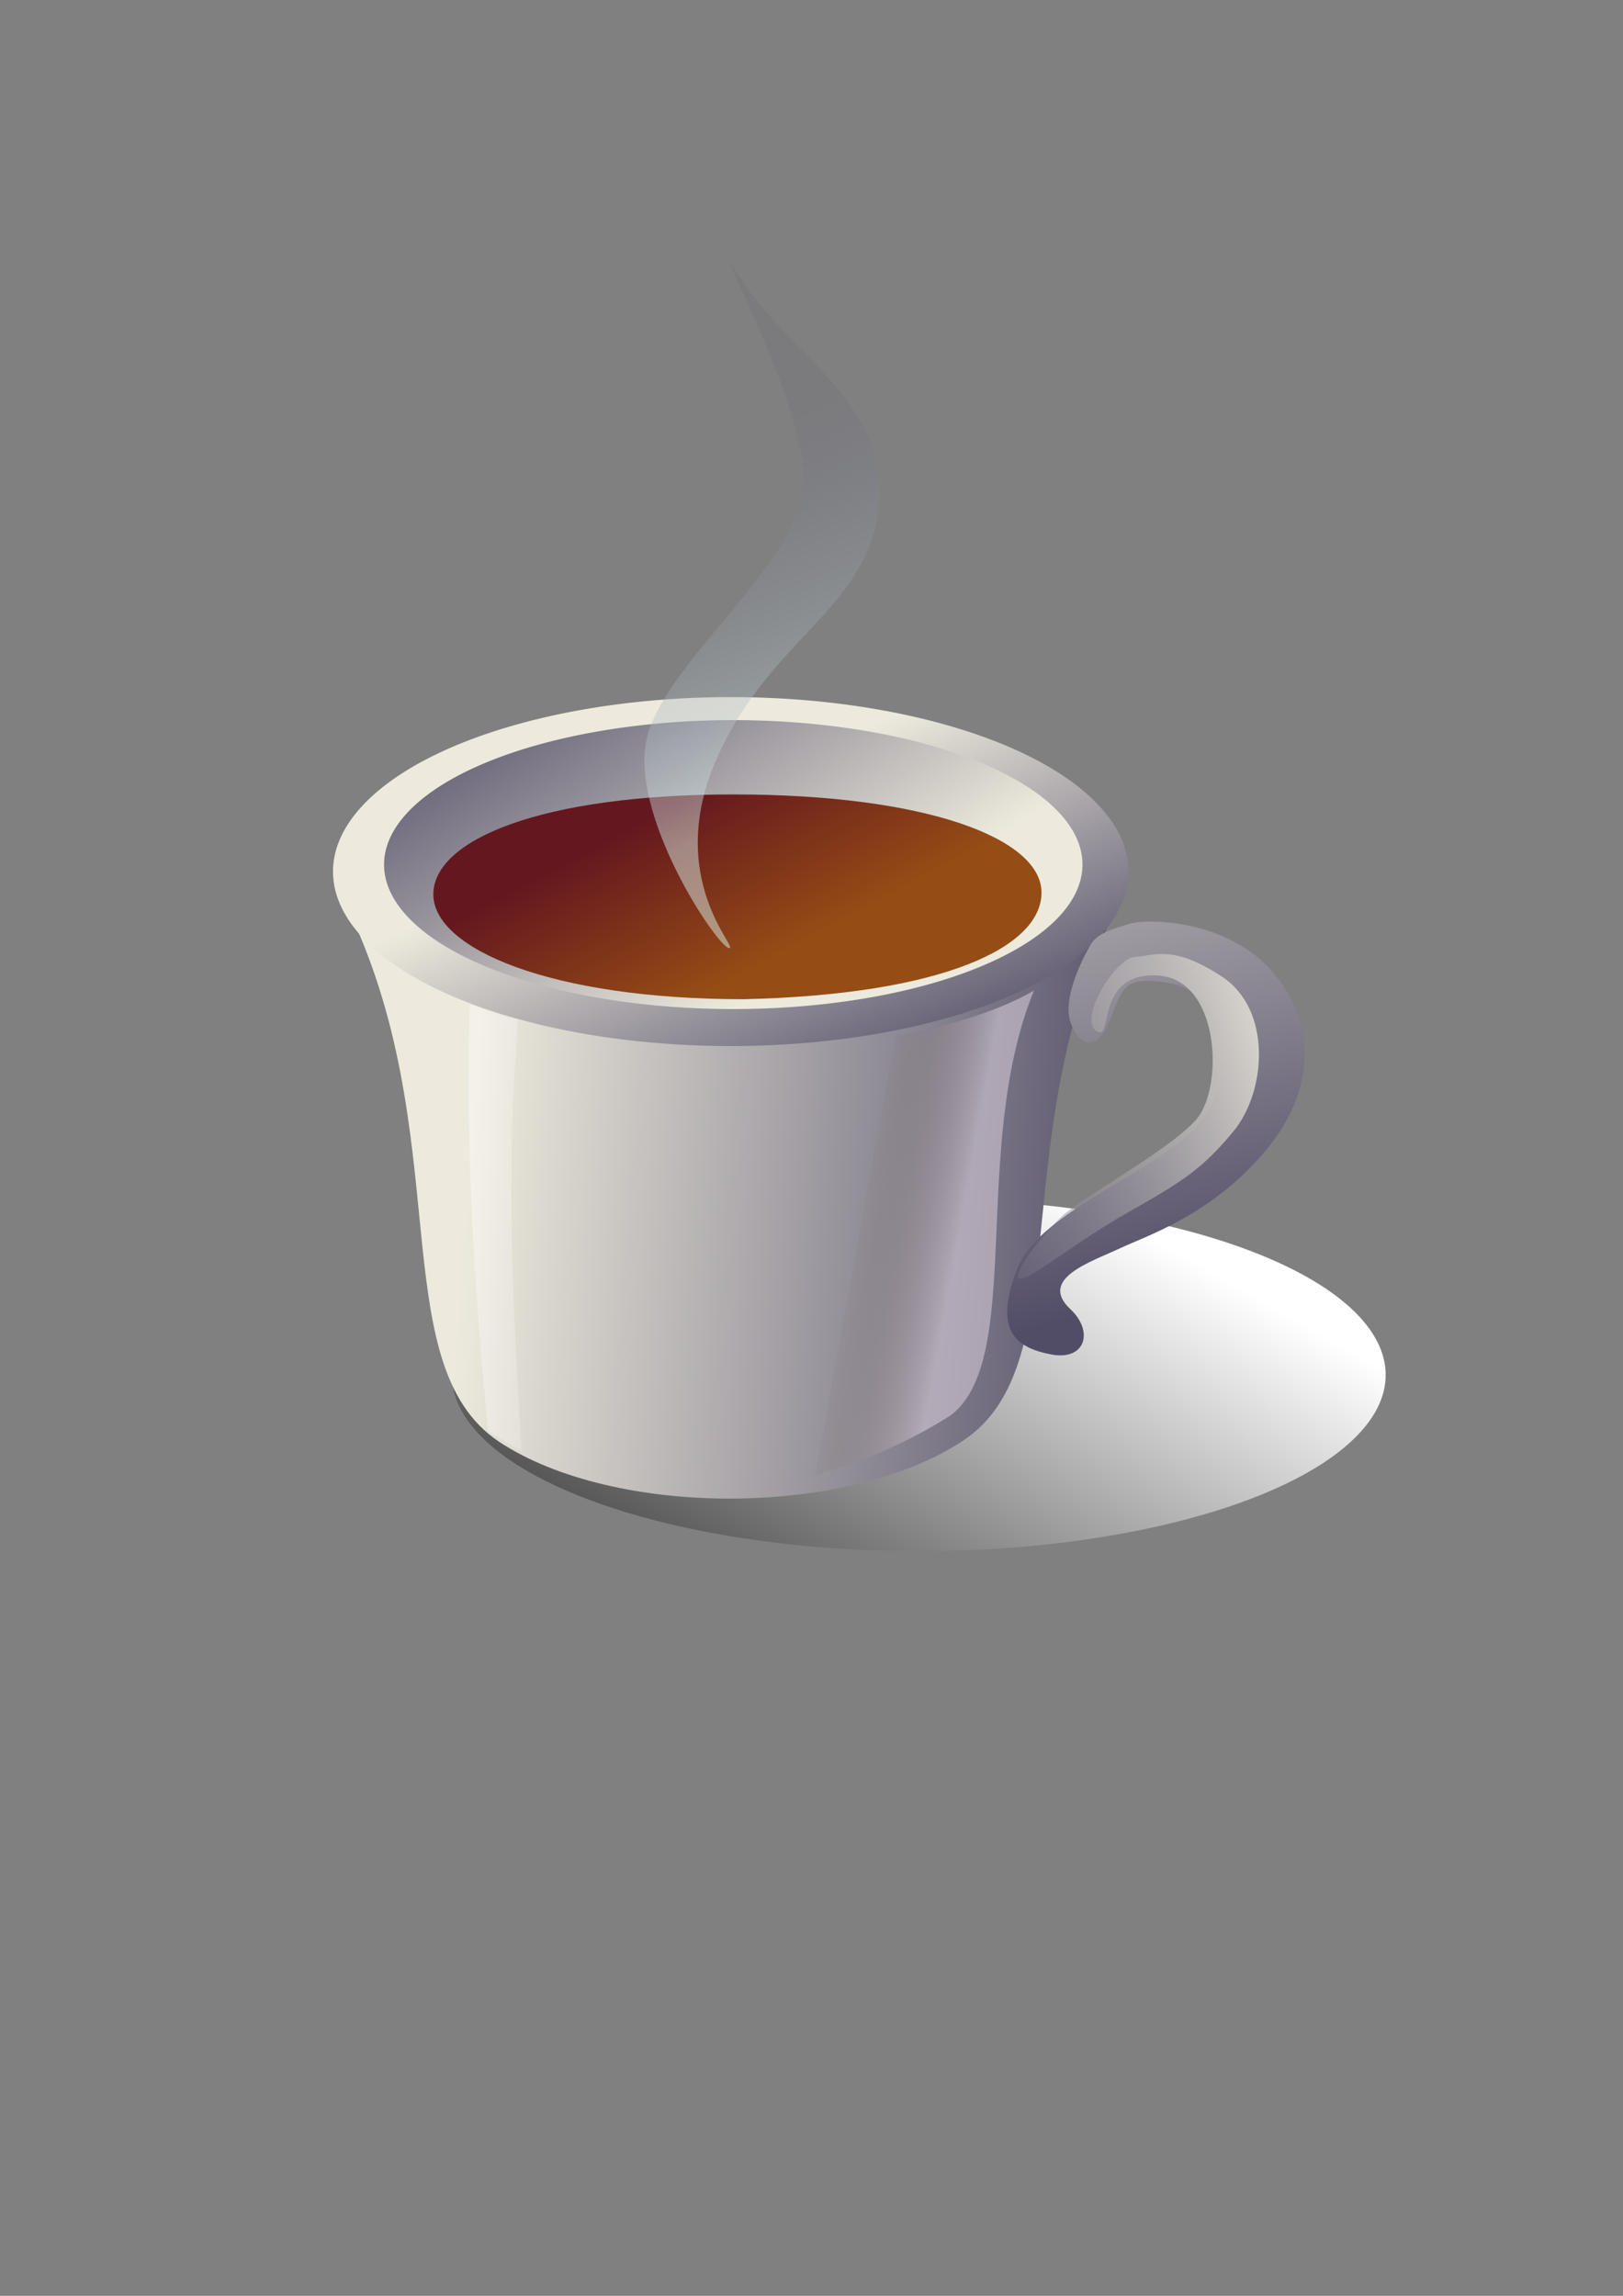 <?xml version="1.0" encoding="UTF-8" standalone="no"?>
<!-- Created with Inkscape (http://www.inkscape.org/) -->

<svg
   xmlns:dc="http://purl.org/dc/elements/1.1/"
   xmlns:cc="http://creativecommons.org/ns#"
   xmlns:rdf="http://www.w3.org/1999/02/22-rdf-syntax-ns#"
   xmlns:svg="http://www.w3.org/2000/svg"
   xmlns="http://www.w3.org/2000/svg"
   xmlns:xlink="http://www.w3.org/1999/xlink"
   xmlns:sodipodi="http://sodipodi.sourceforge.net/DTD/sodipodi-0.dtd"
   xmlns:inkscape="http://www.inkscape.org/namespaces/inkscape"
   height="1052.362"
   id="svg1"
   version="1.0"
   width="744.094"
   x="0"
   y="0"
   inkscape:version="0.48.4 r9939"
   sodipodi:docname="coffe_tea.svg">
  <rect width="100%" height="100%" fill="#808080" stroke="none"/>
  <sodipodi:namedview
     pagecolor="#ffffff"
     bordercolor="#666666"
     borderopacity="1"
     objecttolerance="10"
     gridtolerance="10"
     guidetolerance="10"
     inkscape:pageopacity="0"
     inkscape:pageshadow="2"
     inkscape:window-width="1920"
     inkscape:window-height="1033"
     id="namedview50"
     showgrid="false"
     inkscape:zoom="0.84"
     inkscape:cx="372.04724"
     inkscape:cy="669.85806"
     inkscape:window-x="-4"
     inkscape:window-y="-4"
     inkscape:window-maximized="1"
     inkscape:current-layer="svg1" />
  <defs
     id="defs3">
    <linearGradient
       id="linearGradient4057">
      <stop
         id="stop4058"
         offset="0"
         style="stop-color:#ffffff;stop-opacity:0.792;" />
      <stop
         id="stop4059"
         offset="1"
         style="stop-color:#ffffff;stop-opacity:0;" />
    </linearGradient>
    <linearGradient
       id="linearGradient2188">
      <stop
         id="stop2189"
         offset="-2.2351741e-10"
         style="stop-color:#473f45;stop-opacity:0;" />
      <stop
         id="stop2191"
         offset="0.01"
         style="stop-color:#67554f;stop-opacity:0.062;" />
      <stop
         id="stop2190"
         offset="1"
         style="stop-color:#e5dae5;stop-opacity:0.5;" />
    </linearGradient>
    <linearGradient
       id="linearGradient2814">
      <stop
         id="stop2815"
         offset="0"
         style="stop-color:#524d67;stop-opacity:0.102;" />
      <stop
         id="stop2816"
         offset="1"
         style="stop-color:#d7edea;stop-opacity:0.5;" />
    </linearGradient>
    <linearGradient
       id="linearGradient2186">
      <stop
         id="stop2187"
         offset="0"
         style="stop-color:#524d67;stop-opacity:0.104;" />
      <stop
         id="stop2188"
         offset="1"
         style="stop-color:#edeadd;stop-opacity:1;" />
    </linearGradient>
    <linearGradient
       id="linearGradient2167">
      <stop
         id="stop2168"
         offset="0"
         style="stop-color:#65171f;stop-opacity:1;" />
      <stop
         id="stop2169"
         offset="1"
         style="stop-color:#954d15;stop-opacity:1;" />
    </linearGradient>
    <linearGradient
       id="linearGradient1537">
      <stop
         id="stop1538"
         offset="0"
         style="stop-color:#524d67;stop-opacity:1;" />
      <stop
         id="stop1539"
         offset="1"
         style="stop-color:#edeadd;stop-opacity:1;" />
    </linearGradient>
    <linearGradient
       id="linearGradient1533">
      <stop
         id="stop1534"
         offset="0"
         style="stop-color:#000000;stop-opacity:1;" />
      <stop
         id="stop1535"
         offset="1"
         style="stop-color:#ffffff;stop-opacity:1;" />
    </linearGradient>
    <linearGradient
       id="linearGradient1536"
       x1="0.032"
       x2="0.851"
       xlink:href="#linearGradient1537"
       y1="-0.069"
       y2="0.454" />
    <linearGradient
       id="linearGradient1540"
       x1="0.945"
       x2="0.388"
       xlink:href="#linearGradient1537"
       y1="0.92"
       y2="0.37" />
    <linearGradient
       id="linearGradient2170"
       x1="0.184"
       x2="0.641"
       xlink:href="#linearGradient2167"
       y1="0.38"
       y2="0.67" />
    <linearGradient
       id="linearGradient2172"
       x1="1.036"
       x2="0.156"
       xlink:href="#linearGradient1537"
       y1="0.539"
       y2="0.484" />
    <linearGradient
       id="linearGradient2794"
       x1="-0.165"
       x2="1.013"
       xlink:href="#linearGradient1533"
       y1="1.288"
       y2="0.5" />
    <linearGradient
       id="linearGradient3418"
       x1="0.756"
       x2="0.444"
       xlink:href="#linearGradient1537"
       y1="0.812"
       y2="-0.867" />
    <linearGradient
       id="linearGradient1562"
       x1="-0.487"
       x2="1.166"
       xlink:href="#linearGradient2186"
       y1="0.93"
       y2="0.388" />
    <linearGradient
       id="linearGradient2813"
       spreadMethod="pad"
       x1="0.317"
       x2="0.397"
       xlink:href="#linearGradient2814"
       y1="0.25"
       y2="0.836" />
    <linearGradient
       id="linearGradient2187"
       x1="0.539"
       x2="0.809"
       xlink:href="#linearGradient2188"
       y1="0.32"
       y2="0.391" />
    <linearGradient
       id="linearGradient4056"
       x1="-2.824"
       x2="2.294"
       xlink:href="#linearGradient4057"
       y1="0.039"
       y2="1.102" />
  </defs>
  <path
     d="M 447.865 285.66 A 182.345 79.976 0 1 0 83.175,285.66 A 182.345 79.976 0 1 0 447.865 285.66 z"
     id="path1541"
     style="fill:url(#linearGradient2794);fill-opacity:1;fill-rule:evenodd;stroke:none;stroke-width:1pt;stroke-linecap:butt;stroke-linejoin:miter;stroke-opacity:1;"
     transform="matrix(1.174,0,0,1.01,109.492,341.735)" />
  <path
     d="M 157.683,412.874 C 276.277,412.874 394.872,412.874 513.466,412.874 C 459.471,518.548 495.049,624.847 441.682,660.28 C 388.315,695.713 281.58,695.713 228.84,660.905 C 174.845,624.847 210.423,518.548 157.683,412.874 z "
     id="path2171"
     style="fill:url(#linearGradient2172);fill-opacity:1;fill-rule:evenodd;stroke:none;stroke-width:1.002pt;stroke-linecap:butt;stroke-linejoin:miter;stroke-opacity:1;" />
  <path
     d="M 447.865 285.66 A 182.345 79.976 0 1 0 83.175,285.66 A 182.345 79.976 0 1 0 447.865 285.66 z"
     id="path908"
     style="fill:url(#linearGradient1540);fill-opacity:1;fill-rule:evenodd;stroke:none;stroke-width:1pt;stroke-linecap:butt;stroke-linejoin:miter;stroke-opacity:1;"
     transform="translate(69.503,113.855)" />
  <path
     d="M 447.865 285.66 A 182.345 79.976 0 1 0 83.175,285.66 A 182.345 79.976 0 1 0 447.865 285.66 z"
     id="path909"
     style="fill:url(#linearGradient1536);fill-opacity:1;fill-rule:evenodd;stroke:none;stroke-width:1pt;stroke-linecap:butt;stroke-linejoin:miter;stroke-opacity:1;"
     transform="matrix(0.878,0,0,0.828,103.052,159.786)" />
  <path
     d="M 477.494,409.168 C 477.494,434.097 432.417,455.906 340.999,458.023 C 252.647,458.023 198.667,434.898 198.667,409.969 C 198.667,385.041 247.885,364.161 336.238,364.161 C 424.59,364.161 477.494,384.239 477.494,409.168 z "
     id="path1542"
     style="fill:url(#linearGradient2170);fill-opacity:1;fill-rule:evenodd;stroke:none;stroke-width:1pt;stroke-linecap:butt;stroke-linejoin:miter;stroke-opacity:1;" />
  <path
     d="M 517.731,423.503 C 526.051,420.845 562.379,421.53 583.012,445.034 C 603.645,468.539 603.879,499.92 579.337,528.521 C 554.795,557.122 526.188,566.233 513.184,572.336 C 500.181,578.439 475.847,586.179 490.754,600.127 C 501.596,610.271 497.703,623.946 481.752,620.824 C 465.96,617.734 455.321,610.271 466.213,581.938 C 477.104,553.604 534.045,536.856 551.762,512.314 C 569.478,487.772 559.254,455.056 537.079,450.822 C 514.172,446.449 514.662,453.694 508.471,468.539 C 502.664,482.464 494.546,479.565 490.754,468.539 C 487.036,457.725 496.3,439.293 499.954,433.106 C 503.271,427.49 510.102,425.94 517.731,423.503 z "
     id="path2796"
     style="fill:url(#linearGradient3418);fill-opacity:1;fill-rule:evenodd;stroke:none;stroke-width:0.761pt;stroke-linecap:butt;stroke-linejoin:miter;stroke-opacity:1;" />
  <path
     d="M 520.275,438.614 C 529.372,438.217 537.319,432.739 560.086,447.583 C 583.383,462.773 580.509,500.33 565.632,518.407 C 551.131,536.027 541.876,541.714 516.815,555.936 C 492.073,569.977 473.309,585.996 467.897,586.085 C 462.421,586.175 476.622,567.301 486.384,557.927 C 495.759,548.925 536.045,527.307 548.443,513.147 C 561.165,498.618 559.452,448.41 530.446,447.132 C 501.463,445.855 510.703,478.305 502.612,472.618 C 494.02,466.579 511.934,438.977 520.275,438.614 z "
     id="path939"
     style="fill:url(#linearGradient1562);fill-opacity:1;fill-rule:evenodd;stroke:none;stroke-width:0.761pt;stroke-linecap:butt;stroke-linejoin:miter;stroke-opacity:1;" />
  <path
     d="M 334.171,434.583 C 328.671,433.633 290.343,376.408 296.015,341.047 C 301.687,305.686 365.486,260.553 368.201,222.416 C 370.909,184.394 317.947,94.078 340.478,128.893 C 362.306,162.621 408.283,185.643 402.959,232.306 C 397.612,279.164 353.661,292.072 329.014,346.751 C 303.758,402.781 339.67,435.534 334.171,434.583 z "
     id="path2191"
     style="fill:url(#linearGradient2813);fill-opacity:1;fill-rule:nonzero;stroke:none;stroke-width:0.683pt;stroke-linecap:butt;stroke-linejoin:miter;stroke-opacity:1;" />
  <path
     d="M 474.043,454.044 C 444.521,526.419 469.995,623.792 435.474,649.028 C 382.86,682.121 331.673,684.501 314.77,684.025 C 317.865,616.888 321.674,549.75 324.769,482.613 C 366.67,484.28 439.284,474.518 474.043,454.044 z "
     id="path1562"
     style="fill:url(#linearGradient2187);fill-opacity:1;fill-rule:evenodd;stroke:none;stroke-width:1pt;stroke-linecap:butt;stroke-linejoin:miter;stroke-opacity:1;" />
  <path
     d="M 215.349,460.419 C 219.695,461.953 227.11,465.021 237.592,467.322 C 231.967,536.352 234.779,592.342 239.126,665.207 C 234.012,662.139 228.899,659.071 223.786,656.003 C 217.139,588.507 213.559,527.915 215.349,460.419 z "
     id="path2813"
     style="fill:url(#linearGradient4056);fill-opacity:1;fill-rule:evenodd;stroke:none;stroke-width:1pt;stroke-linecap:butt;stroke-linejoin:miter;stroke-opacity:1;" />
</svg>
